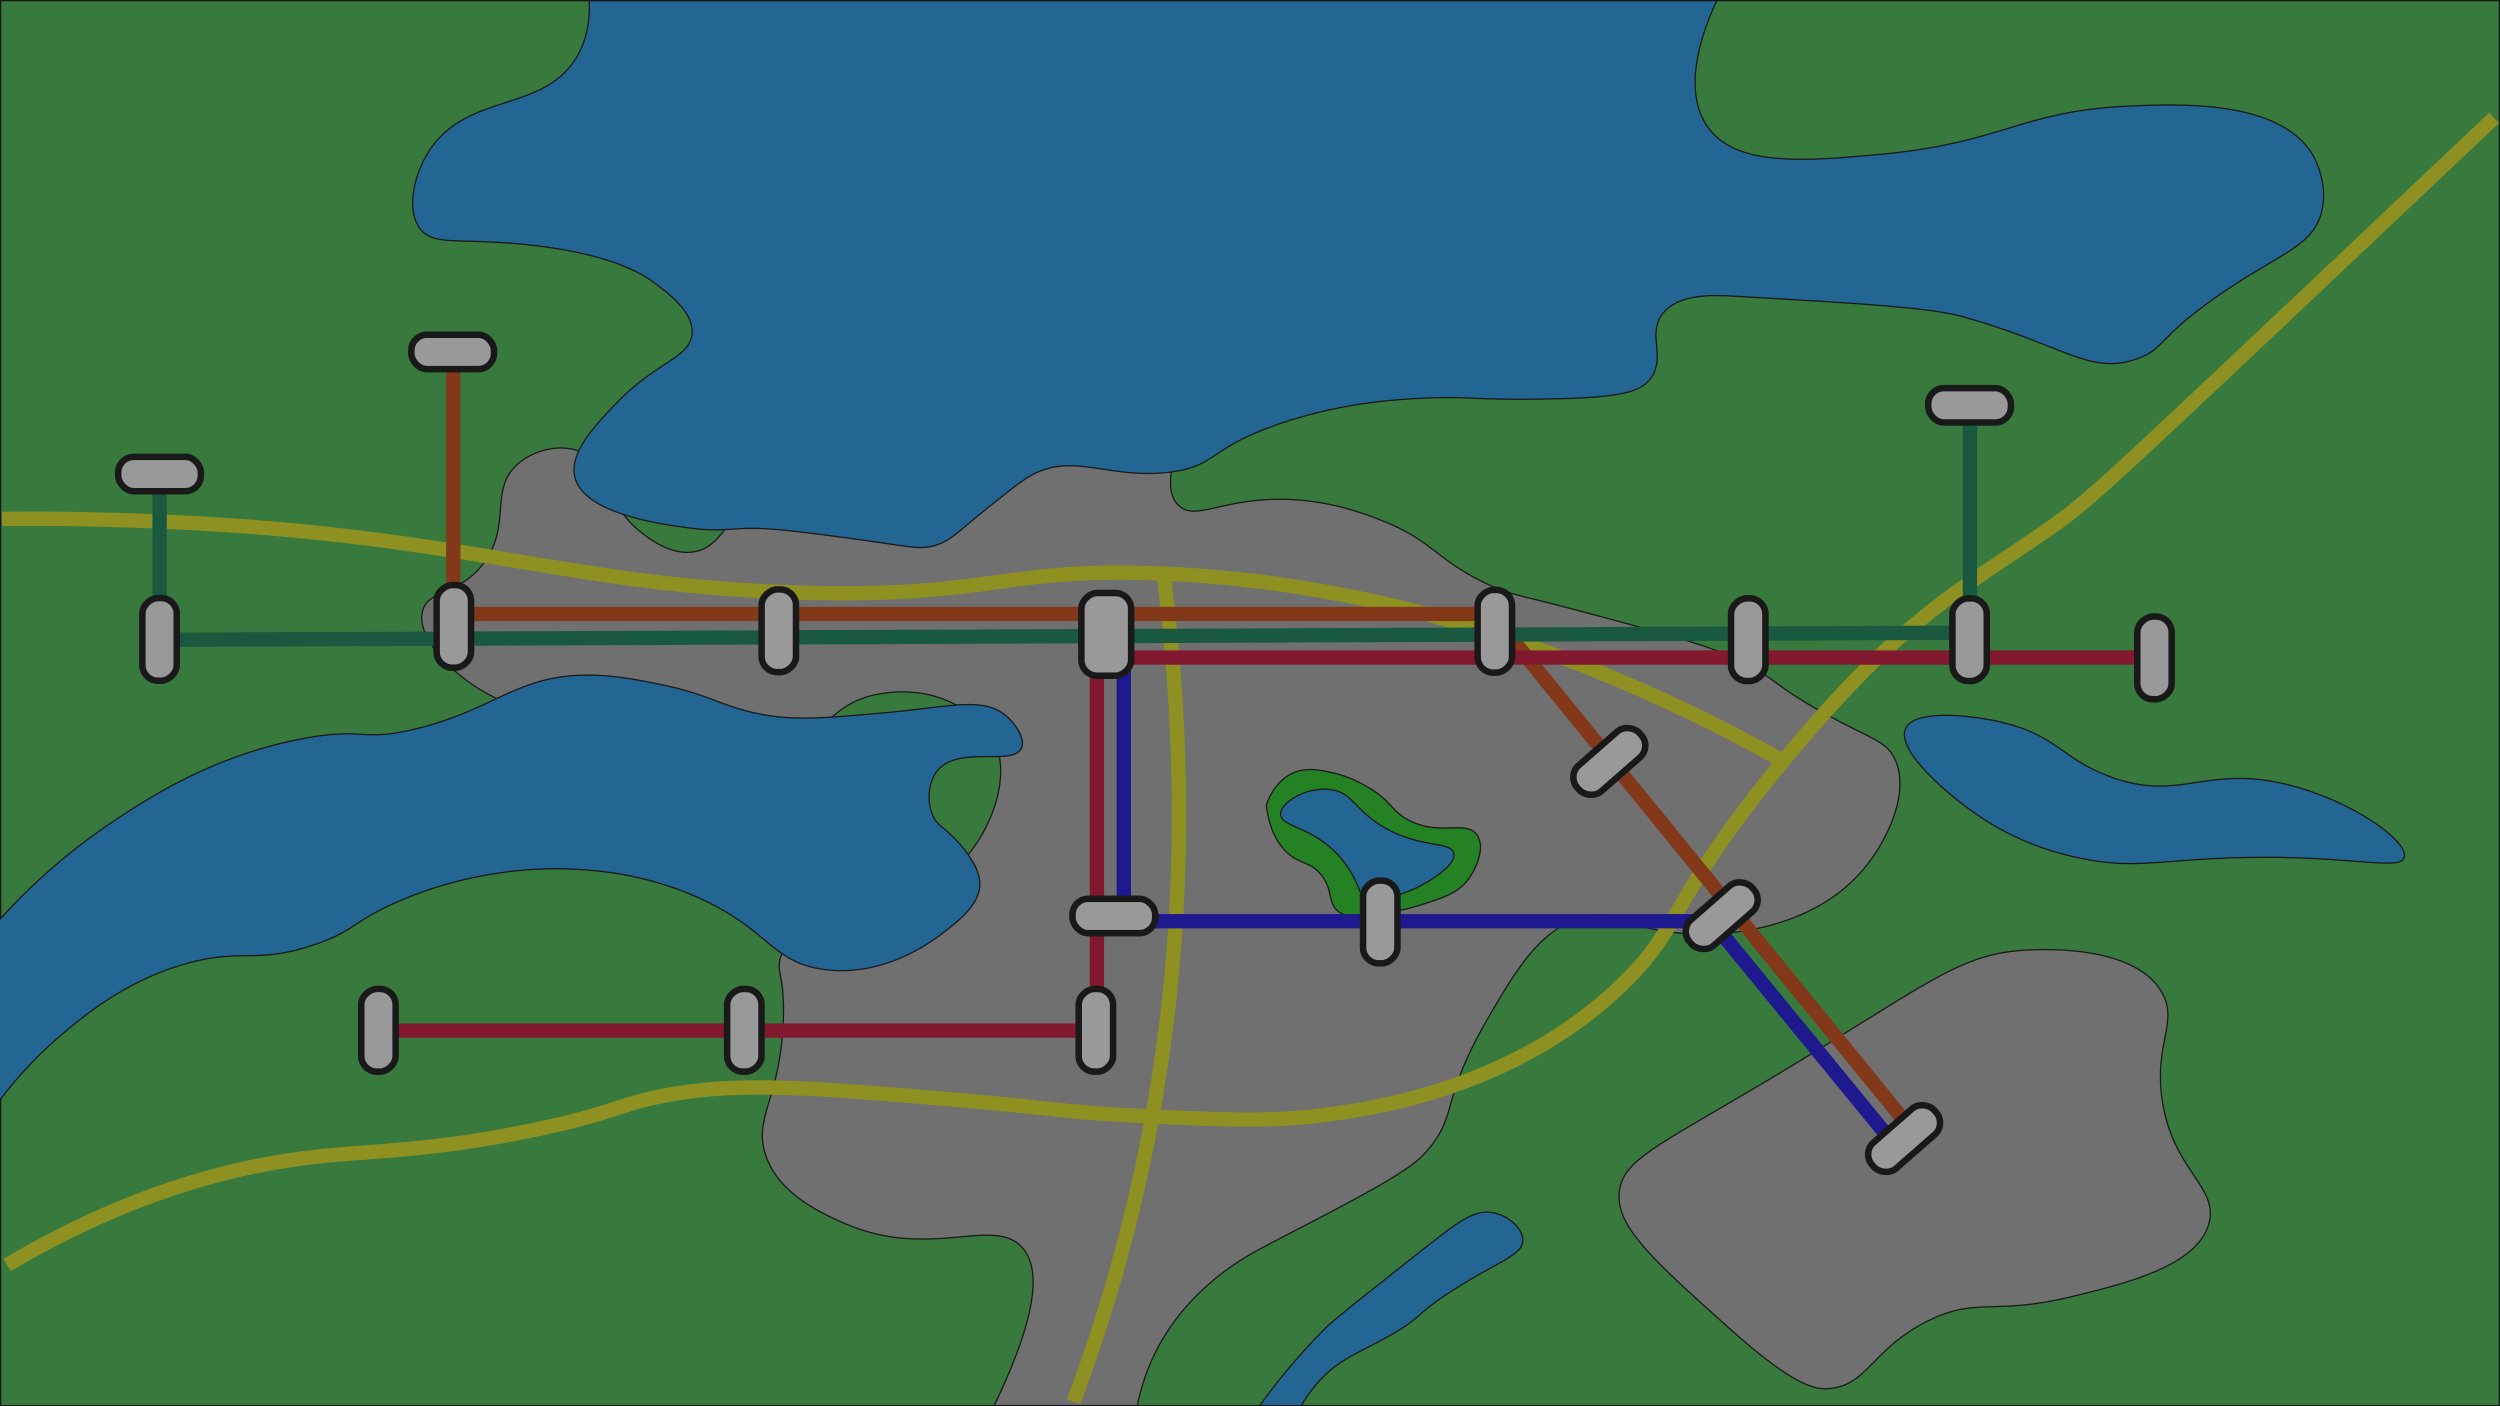 <svg xmlns="http://www.w3.org/2000/svg" viewBox="0 0 1920 1080"><rect x="0" y="0" width="1920" height="1080" fill="#333333" stroke="none"/><defs><style>.cls-1{opacity:0.5;}.cls-2{fill:#3ec14a;}.cls-3{fill:#adadad;}.cls-11,.cls-3,.cls-4,.cls-5{stroke:#000;}.cls-10,.cls-11,.cls-3,.cls-4,.cls-5,.cls-6,.cls-7,.cls-8,.cls-9{stroke-miterlimit:10;}.cls-4{fill:#15d115;}.cls-5{fill:#1499f4;}.cls-10,.cls-6,.cls-7,.cls-8,.cls-9{fill:none;stroke-width:11px;}.cls-6{stroke:#e9ef0f;}.cls-7{stroke:#d43e00;}.cls-8{stroke:#0900e9;}.cls-9{stroke:#d4002b;}.cls-10{stroke:#007f4d;}.cls-11{fill:#fff;stroke-width:5px;}</style></defs><g id="_Layer_" data-name="&lt;Layer&gt;" class="cls-1"><g id="tausa"><rect class="cls-2" x="0.5" y="0.5" width="1919" height="1079"/><path d="M1919,1V1079H1V1H1919m1-1H0V1080H1920V0Z"/></g><g id="Layer_3" data-name="Layer 3"><path class="cls-3" d="M1354.5,831.5c-84.7,50.36-108.93,59.8-111,85-2.13,26,26.91,52,85,104,50.14,44.88,66,46.48,75,46,30.76-1.65,33.61-30.37,77-52,38.13-19,49.67-3.67,112-19,40.75-10,95.33-23.44,104-56,7.56-28.39-28-40.27-36-95-6.31-43.38,12.66-59.23,0-82-20.1-36.15-88.66-33.48-101-33C1503.27,731.69,1482.45,755.42,1354.5,831.5Z"/><path class="cls-3" d="M763.5,1079.5c38.24-79.19,33.16-109.29,21-122-22.45-23.45-70.91,10.44-136-18-16.38-7.16-51.62-22.56-61-54-8.3-27.81,11.42-42.08,14-100,1.73-38.69-6.78-38.86-1-53,18.61-45.54,97.48-20.74,143-76,19.88-24.14,33.38-63.52,19-90-7.58-14-21.3-21.38-28-25-25.92-14-52.09-10.12-62-8-31.14,6.66-33.3,24-59,32-28.58,8.94-42.27-7.33-88-18-74.5-17.39-94.18,12.71-144-11-32-15.23-62.27-45.92-57-67,4.31-17.26,28.48-12.2,47-37,21.67-29,3.88-56.4,26-76,11.68-10.35,31.65-16,47-10,24,9.41,17.42,39.88,50,64,6.32,4.68,22.71,16.81,40,13,14.85-3.27,20.4-16.11,30-26,22.24-22.91,52.24-15.59,98-20,31.31-3,69.54-16.35,146-43,53.91-18.79,77.06-30.2,89-19,16.89,15.85-10,57,8,73,12.52,11.14,30.8-4,73-5,38.62-.92,68.35,10.68,82,16,41.62,16.24,42.1,31.35,86,51,15.54,6.95,14.62,4.67,79,22,61.65,16.59,92.92,25.13,115,37,25.58,13.76,22.94,17.44,60,38,36.31,20.15,47.12,21.2,54,34,13.57,25.24-4.85,65-25,88-37.16,42.4-102.1,52.77-149,46-34.22-4.94-41.15-16.46-64-11-32.77,7.83-51.66,39.44-74,78-37.51,64.74-21.74,73.67-48,103-13,14.49-47.32,32.33-116,68-15.38,8-37,19-59,41a170.89,170.89,0,0,0-30,40,162.54,162.54,0,0,0-16,45Z"/></g><g id="puisto"><path class="cls-4" d="M972.5,618.5c2.84,21.73,10.91,32.33,18,38,9,7.23,15.2,5.39,23,14,11.06,12.21,5.31,23.2,15,30,5.55,3.89,14,2.93,31,1a148.76,148.76,0,0,0,30-6c19-6,30-9.44,38-20,6.19-8.2,13.37-24.43,7-34-8.45-12.69-30.29,2-55-13-12-7.32-11.17-13.43-29-24-13-7.68-23-10.15-27-11-10.57-2.26-20-4.29-30,0C979.25,599.63,973.84,614.42,972.5,618.5Z"/></g><g id="vesi"><path class="cls-5" d="M-.5,706.5a466.49,466.49,0,0,1,88-76c27.9-18.55,76-49.86,144-63,49.45-9.55,45.41,2.87,89-8,60-15,76.66-40.77,130-41,21.49-.09,41.4,4,56,7,38.24,7.86,45.14,15.77,73,22,28.12,6.29,51.75,4.19,99,0,53-4.7,77-13.08,95,3,6.8,6.1,14.11,17,11,24-6.34,14.37-49.1-2.77-65,18-7.36,9.61-7.74,25.74-2,36,2.67,4.77,5.23,5.7,11,11,2.49,2.28,22.91,21,24,38,1,16.24-15.77,29.29-27,38-8.58,6.66-45.79,35.53-93,29-40.29-5.58-41.6-30.54-96-55-42.05-18.91-79.37-21.12-97-22-13.77-.69-70.77-2.53-134,25-35,15.24-32.53,22.34-64,33-45.71,15.49-55.57,2.09-100,15-45.74,13.29-76.92,39.6-94,54a305.57,305.57,0,0,0-48,51Z"/><path class="cls-5" d="M452.5.5c.54,11.11-.33,28.17-10,44-25.48,41.7-82.7,26.75-112,70-12.54,18.51-19,46.2-8,61,10,13.48,27.71,7.24,78,12,68.38,6.47,93.46,23.48,101,29,11.65,8.53,31.52,23.08,30,40-1.68,18.63-27.58,21-59,54-15.74,16.54-35.59,37.4-31,56,7,28.39,67.19,36.27,88,39,32.65,4.28,31.91-2.78,76,2,30.1,3.26,69,9,69,9,27.5,4.05,34.29,5.6,45,2,11.52-3.87,15.4-9.61,41-30,15.39-12.25,23.08-18.38,29-22,33.78-20.66,61.76,2.38,110-4,35.46-4.69,28-18.14,83-37,50.91-17.46,96.16-19.25,119-20,28.88-.94,31.52,1.77,83,1,58.84-.88,75.92-4.72,84-17,10.53-16-3.27-32.52,8-48,11.81-16.21,39.24-15,56-14,100,5.78,150,8.66,176,16,77.64,21.94,96.53,45,133,32,21-7.46,14.51-15,60-47,48-33.78,73.32-38.08,81-64,6.64-22.42-5.11-43.46-6-45-25-43.37-104.65-39.71-142-38-83.19,3.82-95.51,28.18-190,37-60,5.6-111.46,9.46-133-21-22.18-31.38-.2-81.83,7-97Z"/><path class="cls-5" d="M1620.5,596.5c-37-13.64-40.77-32-84-42-24.31-5.62-66.24-9.78-73,5-7.72,16.88,33.32,52.13,59,69,14.78,9.71,40.26,23.71,77,31,35.87,7.12,55,2.38,99,0,98.61-5.33,144.4,10.78,148-1,3.69-12.09-40-43.84-90-56C1693.22,587.1,1674.56,616.42,1620.5,596.5Z"/><path class="cls-5" d="M967.5,1079.5a485.37,485.37,0,0,1,51-60c6-6,29.77-24.76,77-62,24.81-19.56,37.51-29.27,52-26,10.75,2.43,22.11,11.68,22,21-.13,11.57-17.86,15.59-53,38-30.21,19.27-22.93,20-47,34-24.85,14.44-41.19,18.62-58,38a104.89,104.89,0,0,0-12,17Z"/><path class="cls-5" d="M1046.5,690.5c-3.43-11-9.88-25.79-23-38-19.34-18-39.7-18-40-27-.3-9.17,20.42-21.82,39-19,16.38,2.49,17.52,14.94,39,28,28.84,17.53,53.18,11.1,55,21s-21.09,22.82-30,27a86.2,86.2,0,0,1-18,6A89.44,89.44,0,0,1,1046.5,690.5Z"/></g><g id="_Layer_2" data-name="&lt;Layer&gt;"><path class="cls-6" d="M5.5,971.5c94.09-55.73,172.73-74.94,228-82,50.43-6.44,94.05-4.3,178-22,67.73-14.28,62.81-20.55,110-28,52-8.21,105.7-3.92,211,5,79,6.69,82.68,9.44,134,12,70,3.49,107,5.34,149,0,32.26-4.1,146.5-18.61,231-101,47-45.8,34-63.07,123-171,38.94-47.21,64.23-71.55,71-78,52.27-49.79,88.46-69.08,134-101,26.8-18.79,38-28.81,195-177,34.61-32.67,84.79-80.07,146-138"/><path class="cls-6" d="M893.5,440.5c18.1,142.58,12.4,255.62,4,331-6.23,55.88-15.36,101.13-18,114a1270.22,1270.22,0,0,1-55,191"/><path class="cls-6" d="M1369.5,584.5c-197.53-110.53-361.29-139-476-144-127.83-5.56-131.13,20.81-297,14-160.17-6.57-242.14-42.15-453-53-61.43-3.16-111.37-3.29-142-3"/></g><g id="Linjat"><polyline class="cls-7" points="1470.47 870.52 1145.5 471.5 348.14 471.5 348.14 269.91"/><g id="Layer_11" data-name="Layer 11"><polyline class="cls-8" points="1454.5 878.5 1314.5 707.5 863.08 707.5 863.08 491.35"/></g><g id="Layer_12" data-name="Layer 12"><path class="cls-9" d="M291,791.5H842.45V505h812.18q-.06,6.25-.13,12.5"/></g><g id="Layer_13" data-name="Layer 13"><polyline class="cls-10" points="1512.9 311.07 1512.9 485.91 122.57 491.35 122.57 361.51"/></g></g><g id="pysakit"><rect class="cls-11" x="1290.55" y="690.15" width="63.52" height="26.41" rx="12" transform="translate(-135.88 1045.28) rotate(-41.21)"/><rect class="cls-11" x="1430.61" y="861.35" width="63.52" height="26.41" rx="12" transform="translate(-213.97 1179.94) rotate(-41.21)"/><rect class="cls-11" x="823.67" y="690.28" width="63.52" height="26.41" rx="12"/><rect class="cls-11" x="1204.21" y="571.68" width="63.52" height="26.41" rx="12" transform="translate(-79.21 959.06) rotate(-41.21)"/><rect class="cls-11" x="1028.27" y="694.88" width="63.52" height="26.41" rx="12" transform="translate(351.95 1768.12) rotate(-90)"/><rect class="cls-11" x="1116.28" y="471.62" width="63.52" height="26.41" rx="12" transform="translate(663.22 1632.86) rotate(-90)"/><rect class="cls-11" x="817.85" y="468.08" width="63.52" height="38.22" rx="12" transform="translate(362.42 1336.8) rotate(-90)"/><rect class="cls-11" x="566.35" y="471.24" width="63.52" height="26.41" rx="12" transform="translate(113.67 1082.56) rotate(-90)"/><rect class="cls-11" x="316.77" y="467.85" width="63.52" height="26.41" rx="12" transform="translate(-132.52 829.58) rotate(-90)"/><rect class="cls-11" x="90.77" y="477.85" width="63.52" height="26.41" rx="12" transform="translate(-368.52 613.58) rotate(-90)"/><rect class="cls-11" x="90.77" y="350.85" width="63.52" height="26.41" rx="12"/><rect class="cls-11" x="315.89" y="257.07" width="63.52" height="26.41" rx="12"/><rect class="cls-11" x="1310.89" y="478.07" width="63.52" height="26.41" rx="12" transform="translate(851.37 1833.92) rotate(-90)"/><rect class="cls-11" x="1480.89" y="478.07" width="63.52" height="26.41" rx="12" transform="translate(1021.37 2003.92) rotate(-90)"/><rect class="cls-11" x="1622.89" y="492.07" width="63.52" height="26.41" rx="12" transform="translate(1149.37 2159.92) rotate(-90)"/><rect class="cls-11" x="1480.89" y="298.07" width="63.52" height="26.41" rx="12"/><rect class="cls-11" x="258.89" y="778.07" width="63.52" height="26.41" rx="12" transform="translate(-500.63 1081.92) rotate(-90)"/><rect class="cls-11" x="539.89" y="778.07" width="63.52" height="26.41" rx="12" transform="translate(-219.63 1362.92) rotate(-90)"/><rect class="cls-11" x="809.89" y="778.07" width="63.52" height="26.41" rx="12" transform="translate(50.37 1632.92) rotate(-90)"/></g></g></svg>